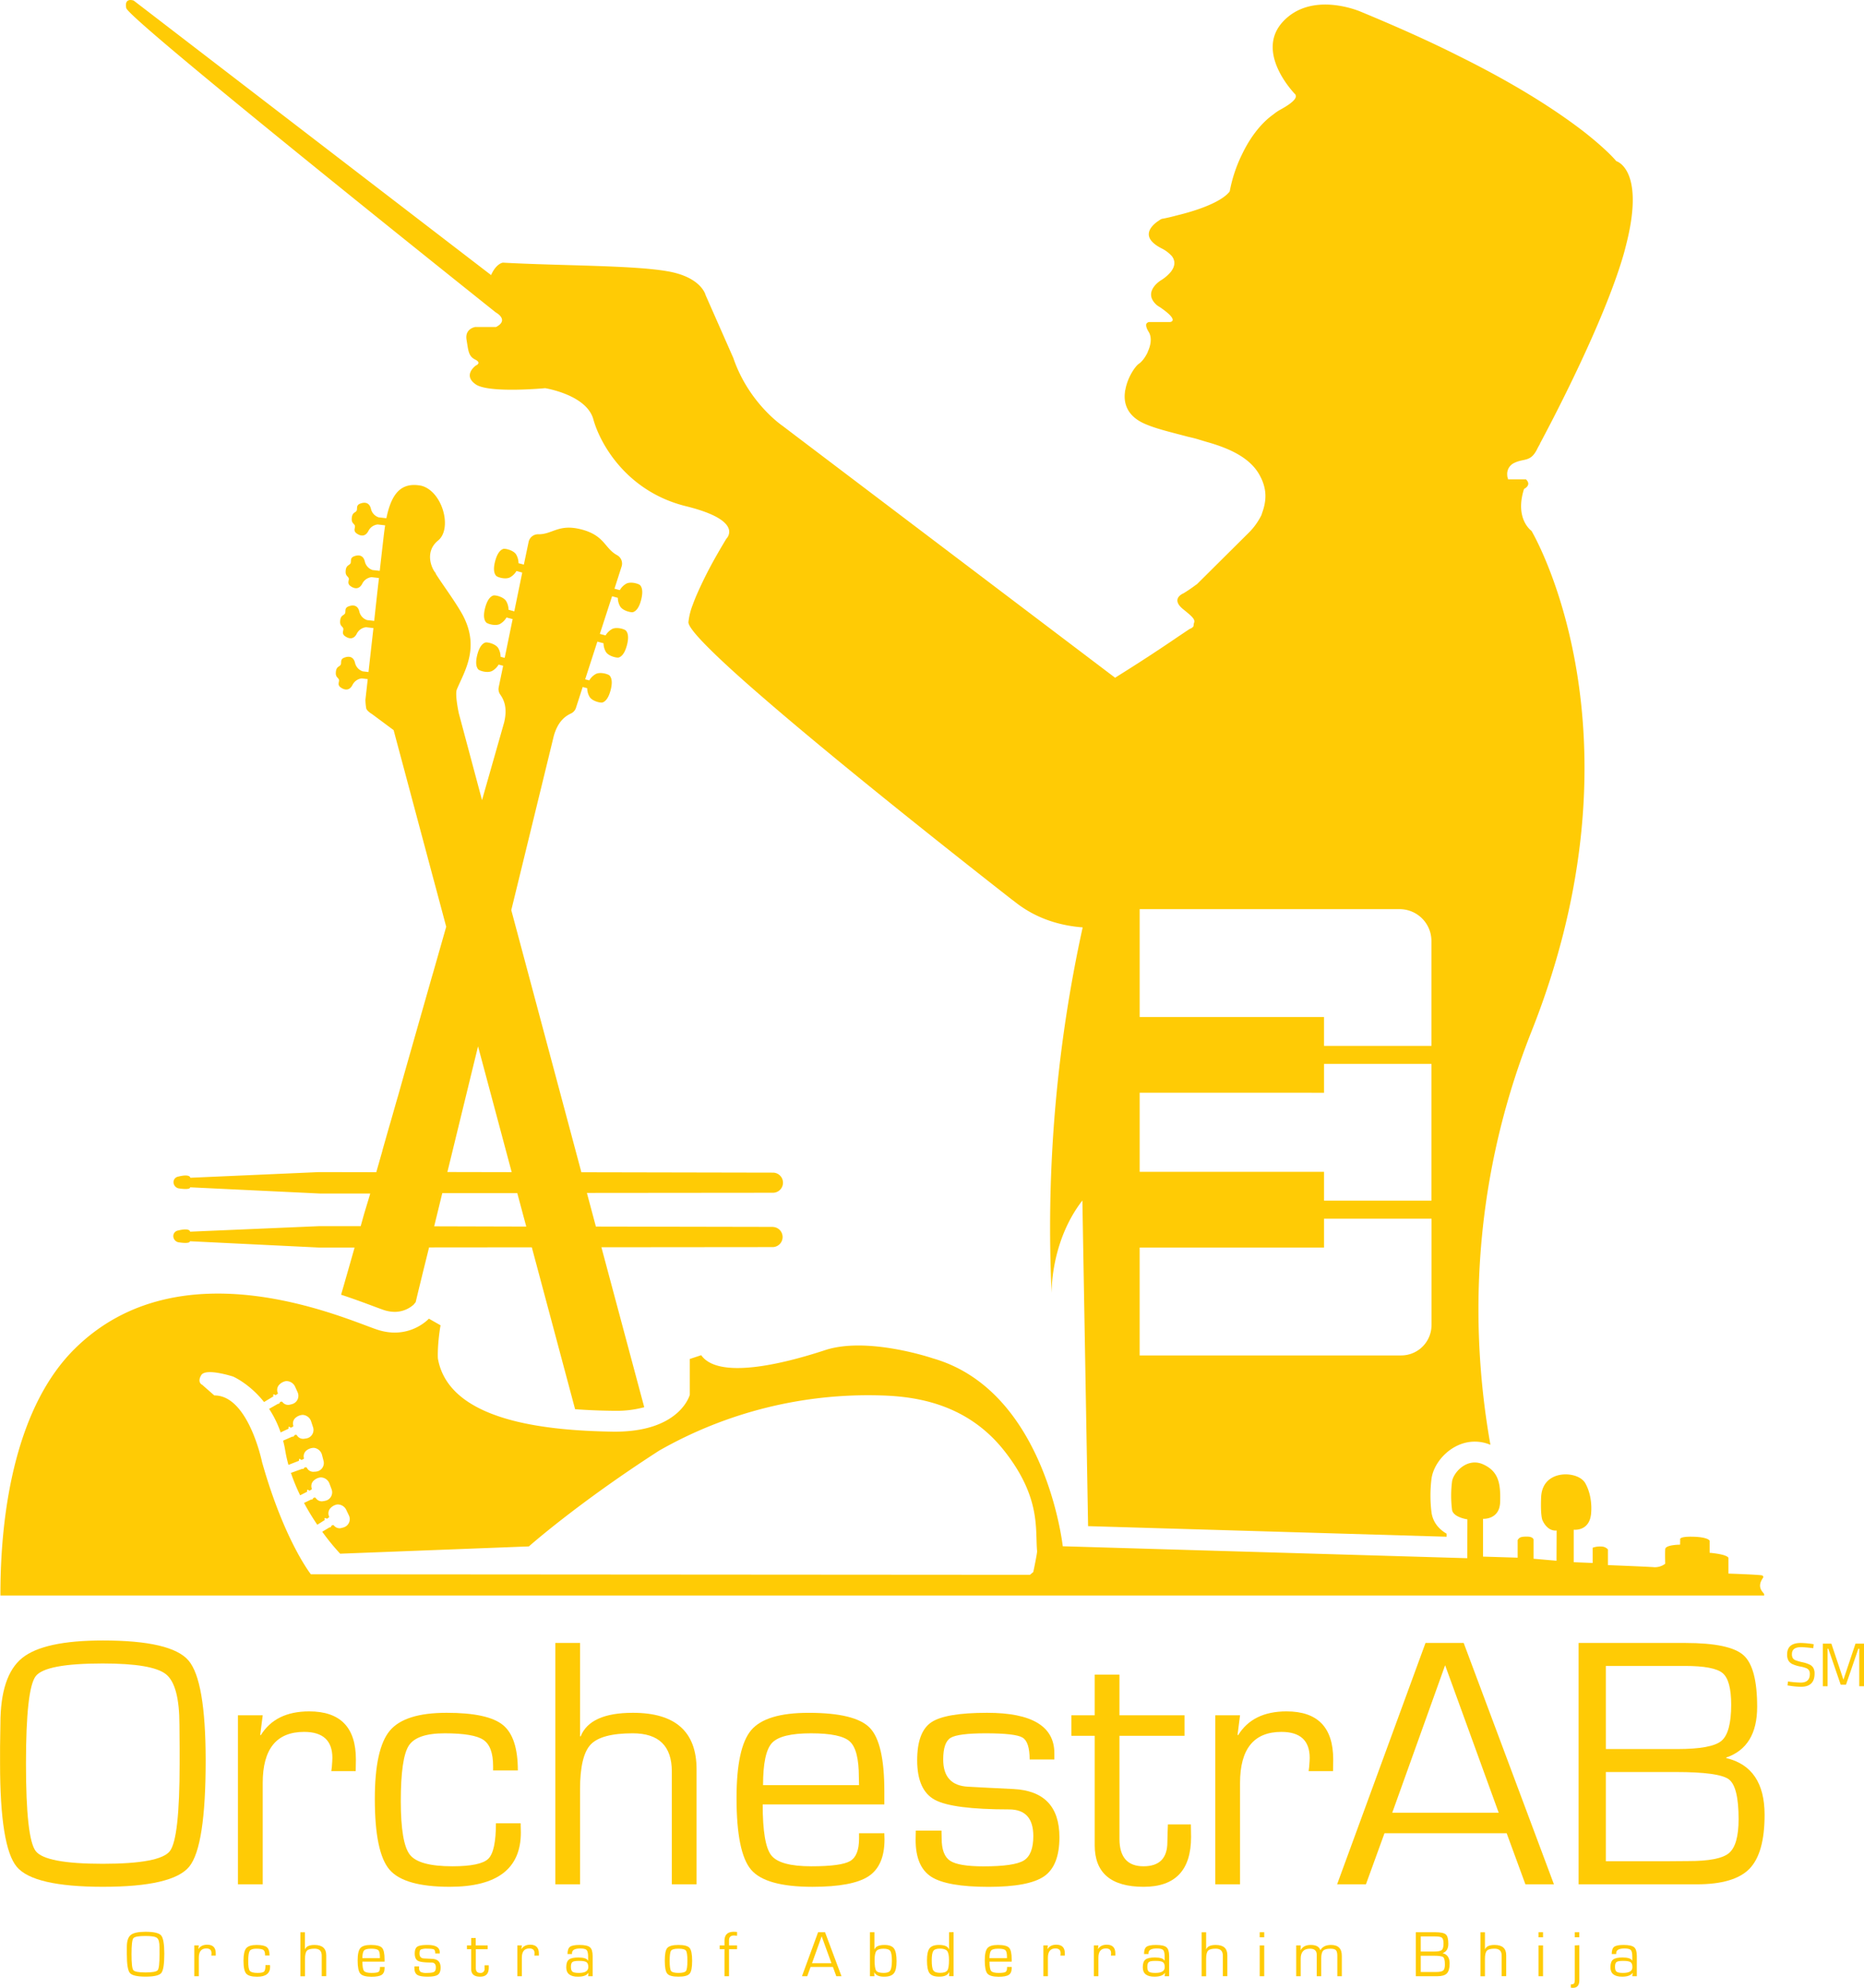 <svg xmlns="http://www.w3.org/2000/svg" viewBox="0 0 1171.6 1249.4"><defs><style>.cls-1{fill:#ffcb05;}</style></defs><g id="A"><path class="cls-1" d="M609.11,828l-111.28-.21-5.65-21.14,116.93-.11a6.32,6.32,0,1,0,0-12.64l-120.4-.24L444.65,628.91,449.52,609l.43-1.77,5.84-23.93.54-2.22,6.15-25.2.84-3.42,8.06-33.07c2.56-8.92,6.94-12.27,10.82-14.08a5.92,5.92,0,0,0,3.11-3.54l4.22-13.08,2.85.75a10.87,10.87,0,0,0,1.53,5.52c1.72,2.67,6.89,3.86,8.12,3.43s3.5-1.81,5.05-7.68.25-8.19-.6-9.17-5.94-2.5-8.75-1a10.86,10.86,0,0,0-4.06,4l-2.58-.68,7.66-23.68,3.88,1a10.92,10.92,0,0,0,1.53,5.52c1.72,2.66,6.89,3.85,8.12,3.42s3.5-1.81,5.05-7.68.25-8.19-.6-9.17-5.94-2.5-8.75-1a11,11,0,0,0-4.06,4l-3.61-.95L508,431.65l3.62,1a10.91,10.91,0,0,0,1.54,5.52c1.71,2.66,6.89,3.86,8.11,3.43s3.5-1.81,5-7.68.25-8.19-.6-9.17-5.94-2.5-8.74-1a11,11,0,0,0-4.06,4.05l-3.36-.89L514,412.92a6,6,0,0,0-2.95-7.14c-7.83-4.33-7.66-12.25-22.17-16.08s-18.27,3.13-27.22,3a6.07,6.07,0,0,0-6.1,4.75l-3,14.31-3.36-.88a10.93,10.93,0,0,0-1.53-5.53c-1.71-2.66-6.89-3.85-8.11-3.42s-3.5,1.81-5.05,7.68-.25,8.19.6,9.17,5.94,2.5,8.74,1a10.93,10.93,0,0,0,4.06-4l3.63,1-5,24.37-3.61-1a11,11,0,0,0-1.54-5.52c-1.71-2.66-6.89-3.86-8.11-3.42s-3.5,1.8-5.05,7.67-.25,8.19.6,9.18,5.94,2.49,8.74,1a11,11,0,0,0,4.06-4.05l3.88,1-5,24.37-2.58-.68a10.93,10.93,0,0,0-1.53-5.53c-1.71-2.66-6.89-3.85-8.11-3.42s-3.5,1.81-5,7.68-.25,8.19.6,9.17,5.93,2.5,8.74,1a10.93,10.93,0,0,0,4.06-4l2.85.75-2.79,13.46a5.9,5.9,0,0,0,.95,4.61c2.48,3.49,4.63,8.57,2.45,17.59l-9.54,33.5-.75,2.62-3.6,12.65-14.6-54.61c-.35-1.62-2.46-12-1.23-14.94,4.94-11.87,15.4-27.27,2.38-49.09-5.32-8.91-11.42-16.93-15.79-23.87l.47.2c-2.49-2.22-7.93-13.44,1.17-20.86s2.83-30.87-10.52-34.41c-12.65-2.46-18.77,4.73-22,20.42l-4.87-.56a7.35,7.35,0,0,1-4.82-5.3c-1-4.27-4.16-4.38-6.91-3.26s-1.33,3.41-2.23,4.58-2.52,1-2.9,4.18a.17.17,0,0,0,0,.07s0,.05,0,.07a6.67,6.67,0,0,0-.05.86c0,2.39,1.38,2.69,1.92,3.88.6,1.34-1.31,3.24,1.12,5s5.49,2.34,7.48-1.59a7.36,7.36,0,0,1,5.81-4l4.68.54q-.4,2.57-.74,5.37c-.48,4-1.46,12.63-2.66,23.23l-4.53-.52a7.35,7.35,0,0,1-4.82-5.29c-1-4.28-4.16-4.39-6.92-3.27s-1.32,3.41-2.22,4.58-2.52,1-2.9,4.18h0v.07a.22.22,0,0,0,0,.08,6.53,6.53,0,0,0-.05.85c0,2.39,1.38,2.69,1.92,3.88s-1.31,3.24,1.12,5,5.49,2.34,7.47-1.59a7.4,7.4,0,0,1,5.82-4l4.63.54c-1,8.4-2,17.75-3,26.95l-4.5-.52a7.33,7.33,0,0,1-4.82-5.29c-1-4.28-4.16-4.39-6.92-3.27s-1.33,3.41-2.23,4.58-2.51,1-2.9,4.18a.15.15,0,0,1,0,.07.22.22,0,0,1,0,.08h0c-.36,3.19,1.26,3.41,1.86,4.73s-1.31,3.24,1.12,5,5.5,2.34,7.48-1.59a7.41,7.41,0,0,1,5.81-4l4.62.53c-1.14,10.12-2.23,19.83-3.1,27.63l-3.64-.43a7.35,7.35,0,0,1-4.82-5.29c-1-4.27-4.15-4.38-6.91-3.26s-1.33,3.41-2.23,4.58-2.52,1-2.9,4.18a.2.2,0,0,1,0,.07s0,.05,0,.07h0c-.36,3.2,1.26,3.41,1.86,4.73s-1.31,3.25,1.12,5,5.5,2.33,7.48-1.59a7.41,7.41,0,0,1,5.81-4.05l3.75.44-1.46,13a34.46,34.46,0,0,0,.53,5.49c.49,1.66,3.74,3.57,3.74,3.57l13.46,10,.19.72,10.72,40.07.31,1.17,6.37,23.83.83,3.09,6.65,24.88.28,1,6.22,23.26.82,3.08.66,2.46-8.17,28.67-1,3.39-6.11,21.47-.09.3-4.5,15.79-.6,2.12-4.78,16.77-.88,3.1-4,14.21-1,3.39-3.74,13.12-1,3.39-4.22,14.82,0,.18-3.64,12.76-.22.8-36-.07-80.9,3.56s0-2.64-7.56-.73a3.55,3.55,0,0,0-3,3.54,4.06,4.06,0,0,0,3.1,3.83s7.28,1.28,7.37-.64l81.63,3.91,31.56,0-.4,1.4L352.39,819l-.75,2.62L350,827.54l-26.31,0L242.77,831s0-2.63-7.56-.73a3.56,3.56,0,0,0-3,3.55,4.06,4.06,0,0,0,3.1,3.82s7.28,1.28,7.37-.63L324.31,841l21.85,0-.52,1.82-.78,2.74-2.32,8.15-.78,2.74-.87,3-1.21,4.24-2,6.93c8.1,2.66,14.94,5.22,20.16,7.17,2.66,1,5,1.86,6.48,2.37a22.25,22.25,0,0,0,7.06,1.23,17.81,17.81,0,0,0,11.89-4.54l1.29-1.56.95-4,.76-3.14.35-1.45,2.34-9.55.14-.6L392,844.85l.2-.81.77-3.15,64.59-.06,1.9,7.12.83,3.08,2.54,9.5.39,1.47,2.59,9.68.61,2.28,2.41,9,.58,2.15,15.35,57.46q11,.84,23.66,1h1.54a65.83,65.83,0,0,0,18.26-2.25L501.3,840.79l107.81-.1a6.33,6.33,0,0,0,0-12.65ZM409.19,774.28l.48-2,7.5-30.74.83-3.42,3.82-15.66.84-3.43,1.1-4.52,7.95,29.72.14.52,8.5,31.79.74,2.77,3.82,14.28-40.42-.08Zm-13,53.35,5.09-20.85,47.15,0,.78,2.92.35,1.29,2.85,10.66.67,2.49,1,3.65Z" transform="translate(-123.29 -56.93)"/></g><g id="Maestro"><path class="cls-1" d="M1139.21,158.21s-5.47-6.83-20.7-18.74c-15.24-11.71-39.85-28.3-78.52-47.43-17.38-8.78-37.89-18-61.33-27.72,0,0-30.47-13.46-48.83,6.05s7.42,45.68,7.42,45.68a.84.84,0,0,1,.39.78c.59,1.17-.2,3.9-9.57,9a27.94,27.94,0,0,0-4.3,2.92c-7.23,5.08-14.06,13.47-19.34,24.21-.19.39-.38.78-.58,1.17a91.1,91.1,0,0,0-7.62,23,2.73,2.73,0,0,0-.39.59c0,.19-.19.19-.39.39-2,2.34-9.38,8.59-32.62,14.25-2.93.78-6.05,1.56-9.37,2.14a8.84,8.84,0,0,0-2.15,1.37c-.2,0-.2.19-.39.19-4.3,3.13-11.14,10,2.54,17a21.6,21.6,0,0,1,6.25,4.68l.19.2c2.74,3.7,1.37,7.22-.78,9.95l-.19.2a25.15,25.15,0,0,1-6.06,5.07s-12.11,7.42-2.15,15.81c.2,0,.39.19.59.39.39.2.58.39,1,.59,12.89,8.78,6.45,9.36,6.45,9.36H845.45a2.86,2.86,0,0,0-1.56,1c-.4.78-.4,2.34,1.56,5.47,1.95,3.51,1.17,8.19-.78,12.29v.2c-1.57,3.32-3.71,6.05-5.47,7.22-2.15,1.37-7.23,8.39-8.6,16.59a1.52,1.52,0,0,0-.19,1c-1,7,1.17,14.63,10.94,19.51,7.22,3.52,17.58,5.86,28.51,8.79,2.54.58,5.08,1.17,7.62,2,1.37.39,2.54.78,3.91,1.17,14.65,4.1,28.32,10.15,34.18,22.06a27.52,27.52,0,0,1,2.54,7c1.17,5.27.39,10.54-1.57,15.81a8,8,0,0,1-.78,2,42.09,42.09,0,0,1-6.64,9.36c-.37.39-.58.59-.58.59l-33,32.79c-.2,0-.2.2-.39.2a96.34,96.34,0,0,1-8,5.46s-8.6,3.32,0,10.15c4.5,3.63,7,5.73,6.84,7.65a2.21,2.21,0,0,1-.2.74,6.49,6.49,0,0,0-.23,1.09,11.73,11.73,0,0,1-.17,1.19,5.15,5.15,0,0,1-2.35,1.56c-3.39,2.26-6.86,4.58-9.25,6.21-21.15,14.39-36.6,23.71-37.56,24.46l-.05,0-201-152.21-8-6.08s-21.29-14.25-31-42.75l-17.39-39.43s-2.54-11.32-24-15C521,223.6,475.51,224,439.37,222c0,0-4.1.39-7.42,7.81L207.33,57.3S201.27,55,202.64,62C204,69.2,434.88,253.26,434.88,253.26s8.79,4.69.2,9.18H422s-6.64,1-5.47,8,1.17,10.35,5.47,12.49.39,3.71.39,3.71-8.6,6.05,0,11.91c8.4,5.66,43.56,2.34,43.56,2.34s26,4.1,30.27,19.52c4.3,15.61,21.1,45.48,58.21,54.65,22.58,5.56,27.13,11.89,27.2,16a6.5,6.5,0,0,1-1.81,4.46s-3,4.89-6.94,11.86l-.07.13A256.66,256.66,0,0,0,561,431.19l-.05.11h0c-.84,2-1.61,3.95-2.29,5.82A42.11,42.11,0,0,0,556,447.86c-.14,2.2,3.86,7.3,10.84,14.42,8.37,8.56,21,20.06,36,33C657.6,542.72,743,609.54,759,622.06l1.33,1,1.31,1,.37.29c13.48,10.44,28.56,14.41,41.78,15.41a881.74,881.74,0,0,0-19.51,230s-.95-32.16,19.33-58.36l3.59,204.66,225.35,6.65v-1.9c-4.83-2.8-8.65-7.17-9.51-13.43a85.84,85.84,0,0,1,0-21.07c1.47-11,13-23.36,27.17-23.36a25.36,25.36,0,0,1,9.87,2c-11.47-64.59-14.56-158,25.81-259.77q5.91-14.89,10.61-29.26c56.4-171.65-9.87-284.13-10.6-285.36h0s-10.74-7.41-4.69-26.35c0,0,5.08-2.34,1.17-6.05h-11.22l-.1-.58-.2-.59a4.6,4.6,0,0,1-.2-1.36,7.62,7.62,0,0,1,4.5-7.81c6-2.93,10-.39,14.06-8.2.39-.78,1-2,2-3.71v-.19c9-16.79,39.85-75.93,52.16-117.5,1-3.32,1.75-6.45,2.53-9.57C1157,163.09,1139.21,158.21,1139.21,158.21ZM839.62,628.3H1003a20,20,0,0,1,20,20.05v65.89H955.48V696.1l-115.86,0Zm0,115.39H955.49V725.57H1023v85.94H955.49V793.38H839.62Zm183.43,146A19.08,19.08,0,0,1,1004,908.78H839.61V841H955.49V822.83h67.56Z" transform="translate(-123.29 -56.93)"/></g><g id="Violon"><path class="cls-1" d="M1231.69,1058.13c-1.08-1.33-4-4.25-.33-9.5a1,1,0,0,0-.49-1.58c-1.18-.5-21.18-1.17-21.18-1.17v-9.83s-.08-2.17-11.83-3.25v-7.59s-.84-2.25-10.34-2.5-8.16,1.84-8.16,1.84l-.07,3.16s-9.18,0-9.35,2.84,0,9.16,0,9.16a10.86,10.86,0,0,1-6.83,2.17c-3.67-.33-29.17-1.33-29.17-1.33v-9.84a5.54,5.54,0,0,0-4-1.83,13.68,13.68,0,0,0-5.58.75v9.58l-11.92-.5V1018.3s9.92,1.25,10.92-10.17-3.42-18.58-3.42-18.58-1.58-4.25-8.83-5.67-18.67,1.08-19.17,14.17,1.08,14.75,1.08,14.75,2.75,6.58,8.67,6l-.08,19-14.42-1.25v-12s-.08-1.92-4.17-1.92-4.75.58-5.83,2.17v11.08l-21.75-.67v-23.75s10.42.67,10.75-10.5-.67-19.25-10.75-23.75-18.75,5.25-19.5,10.92a72.72,72.72,0,0,0,0,17.58c.67,4.84,9.67,6.09,9.67,6.09l-.09,24.41-254.25-7.5S780.69,931,709.69,910.63c0,0-41-14-67.83-5.17s-67,18.5-77.84,3.17L556.86,911v22.5s-6.17,23.84-48.67,23.17-102.83-6.83-109.67-46c0,0-.5-8,1.67-20.83l-7.33-4.17s-12.34,13.67-32.67,6.83-123.33-53.83-190,12.17c-35.76,35.4-46.77,98.8-46.63,155H1232.12A1.63,1.63,0,0,0,1231.69,1058.13Zm-459-13.18-2,1.7-452-.32s-16.74-21.09-30.7-70.57c0,0-8.59-42-30-41.84l-7.59-6.66s-3.46-1.47-.59-6.13,20,.93,20,.93,10.22,4.38,19.45,16l5.9-3.57s-.78-2.16,1.25-.76a3.59,3.59,0,0,0,1.61-1.14,4.7,4.7,0,0,1,.55-5.14,7.58,7.58,0,0,1,4.45-2.54,6,6,0,0,1,5.84,3.71c.63,1.38,1.11,2.45,1.48,3.27a5.41,5.41,0,0,1-2.29,7,7.92,7.92,0,0,1-2.22.74,4.5,4.5,0,0,1-5.12-1.71,1.26,1.26,0,0,0-1.64.56s-.07.81-1,.67l-5.64,3.21a65.19,65.19,0,0,1,7.25,14.8l5-2.35s-.55-2.23,1.32-.62a3.54,3.54,0,0,0,1.73-1,4.7,4.7,0,0,1,1.08-5,7.58,7.58,0,0,1,4.7-2.05,5.93,5.93,0,0,1,5.41,4.31c.48,1.44.85,2.55,1.12,3.4a5.4,5.4,0,0,1-3,6.74,7.51,7.51,0,0,1-2.29.5,4.5,4.5,0,0,1-4.91-2.24,1.25,1.25,0,0,0-1.69.39s-.15.79-1.1.55l-5.82,2.53c.53,2,1,4.13,1.36,6.33a86,86,0,0,0,2,8.92l6.65-2.6s-.4-2.26,1.36-.53a3.61,3.61,0,0,0,1.79-.85,4.71,4.71,0,0,1,1.41-5,7.58,7.58,0,0,1,4.83-1.73,5.94,5.94,0,0,1,5.11,4.65c.39,1.47.68,2.61.9,3.47a5.4,5.4,0,0,1-3.46,6.53,7.66,7.66,0,0,1-2.32.34,4.51,4.51,0,0,1-4.75-2.56,1.24,1.24,0,0,0-1.7.28s-.21.77-1.15.47l-7.12,2.56a119,119,0,0,0,5.81,14.08l4.43-2.28s-.64-2.21,1.3-.67a3.49,3.49,0,0,0,1.68-1,4.69,4.69,0,0,1,.89-5.08,7.56,7.56,0,0,1,4.62-2.23,5.93,5.93,0,0,1,5.57,4.09c.54,1.42.95,2.52,1.26,3.36a5.43,5.43,0,0,1-2.76,6.86,8.18,8.18,0,0,1-2.27.58,4.51,4.51,0,0,1-5-2.05,1.25,1.25,0,0,0-1.67.45s-.13.79-1.09.59l-4.52,2.18a155.4,155.4,0,0,0,8.33,13.71l4.73-3s-.83-2.14,1.23-.78a3.55,3.55,0,0,0,1.59-1.18,4.68,4.68,0,0,1,.44-5.14,7.52,7.52,0,0,1,4.4-2.63,5.93,5.93,0,0,1,5.91,3.58c.66,1.37,1.16,2.43,1.55,3.23a5.43,5.43,0,0,1-2.14,7.08,8,8,0,0,1-2.21.78,4.51,4.51,0,0,1-5.15-1.6,1.24,1.24,0,0,0-1.62.59s-.06.81-1,.69l-4.62,2.76a142.86,142.86,0,0,0,11.27,13.81l118.62-4.58s30.36-27,81.91-60.22a265.31,265.31,0,0,1,139.42-34.66c22.93.62,54.59,5.61,77.67,35.06s19.12,49.3,20.44,62.9C775.23,1031.88,774.8,1035.24,772.73,1045Z" transform="translate(-123.29 -56.93)"/></g><g id="Text_copy" data-name="Text copy"><path class="cls-1" d="M241.75,1100.48Q231,1087.92,188,1087.92q-37.23,0-50.84,11.06t-13.61,41.28l-.22,14.34v10.66q0,52.35,10.5,64.9T188,1242.72q43.89,0,54.23-12.67t10.33-66.79Q252.52,1113,241.75,1100.48Zm-5.56,64.78q0,47-6.11,55t-42.23,8q-36,0-42.12-8t-6.11-55q0-46.89,6.11-54.89t42.12-8q31.34,0,39.78,6.78t8.45,31.89l.11,14.33Z" transform="translate(-123.29 -56.93)"/><path class="cls-1" d="M317.64,1132.48q-21.22,0-30.45,15l-.33-.33,1.56-12.22H272.86v106.23h15.56v-63.67q0-32.12,26-32.12,17.77,0,17.78,16.34,0,1.44-.33,5.67l-.34,2.66h15.34l.11-7.33Q347,1132.48,317.64,1132.48Z" transform="translate(-123.29 -56.93)"/><path class="cls-1" d="M450.55,1202.82H435q0,17.57-4.78,22.28t-22.56,4.73q-21,0-26.72-7.23t-5.73-33.67q0-27.11,5-34.89t22.56-7.78q18.23,0,24.34,4.11t6.11,16.45v2.78h15.56q0-21-9.45-28.62T404,1133.37q-26.34,0-35.73,11.28t-9.39,42.84q0,33.67,9.22,44.45t37.9,10.78q44.67,0,44.67-34.12Z" transform="translate(-123.29 -56.93)"/><path class="cls-1" d="M521.11,1133.37q-27,0-32.89,14.89l-.34-.22v-58.56H472.33v151.68h15.55v-59.78q0-21,6.67-28.06t26.45-7.06q24.56,0,24.56,24v70.89h15.55v-72.23Q561.11,1133.38,521.11,1133.37Z" transform="translate(-123.29 -56.93)"/><path class="cls-1" d="M679.13,1209.05H663.24v3.33q0,10.89-5.62,14.17t-24.39,3.28q-19.77,0-25.17-6.89t-5.39-32h76.46v-8.33q0-30.35-9.12-39.78t-38.44-9.45q-26.9,0-36.12,10.89t-9.22,42.67q0,34.33,9.17,45.06t38.5,10.73q25.23,0,35.28-6.61t10.06-23.17Zm-70.62-56.73q5.61-6.06,24.5-6.06t24.45,5.17q5.67,5.16,5.66,22.39l.12,5H602.9Q602.9,1158.38,608.51,1152.32Z" transform="translate(-123.29 -56.93)"/><path class="cls-1" d="M760.25,1181.27l-15.89-.78-12.56-.67q-15.67-.78-15.67-17.11,0-10.79,4.67-13.61t22-2.84q18.68,0,23.17,2.67t4.5,13.78H786v-3.89q0-25.44-42.23-25.45-26.34,0-35.17,6t-8.83,23.83q0,18.9,11.16,24.89t46.62,6q15.23,0,15.22,16.77,0,11.67-6,15.34t-25.28,3.67q-15.68,0-21-3.5t-5.33-13.95l-.11-5H698.91l-.12,5.78q0,16.89,9.84,23.22t36,6.34q25.44,0,35-6.67t9.56-24.56Q789.14,1182.72,760.25,1181.27Z" transform="translate(-123.29 -56.93)"/><path class="cls-1" d="M871.81,1203.49H857.37l-.22,5.89-.12,5.22q0,15.23-15,15.23t-15.11-17v-65h40.89v-12.89H826.92v-25.56H811.36v25.56H796.7v12.89h14.66v68.78q0,26.12,30.78,26.12,29.79,0,29.79-31.34Z" transform="translate(-123.29 -56.93)"/><path class="cls-1" d="M931.93,1132.48q-21.23,0-30.45,15l-.33-.33,1.56-12.22H887.15v106.23h15.56v-63.67q0-32.12,26-32.12,17.77,0,17.78,16.34,0,1.44-.33,5.67l-.34,2.66h15.34l.11-7.33Q961.27,1132.48,931.93,1132.48Z" transform="translate(-123.29 -56.93)"/><path class="cls-1" d="M1043.28,1089.48h-24l-55.56,151.68h18.12l11.66-32.11h76.79l11.78,32.11H1100Zm-44.9,106.68,33.23-92.68,33.67,92.68Z" transform="translate(-123.29 -56.93)"/><path class="cls-1" d="M1208.3,1161.82v-.33q19.44-6.67,19.44-31.9,0-24.78-8.61-32.44t-36.5-7.67h-67.12v151.68h74.34q23.55,0,33.06-9.78t9.5-33.89Q1232.41,1167.59,1208.3,1161.82Zm-75.68-57.9h49.67q18.35,0,23.73,4.5t5.39,19.84q0,17.67-6.17,22.78t-27.61,5.11h-45Zm77.4,117.63q-6.06,5.06-25.62,5l-15.44.12h-36.34V1170.6h44.12q27.1,0,33.22,4.61t6.11,25Q1216.07,1216.49,1210,1221.55Z" transform="translate(-123.29 -56.93)"/><path class="cls-1" d="M224.56,1273.28q-2-2.29-9.8-2.29-6.78,0-9.27,2t-2.48,7.52l0,2.61v1.95q0,9.54,1.92,11.82t9.87,2.29q8,0,9.88-2.31t1.89-12.17Q226.53,1275.57,224.56,1273.28Zm-1,11.81q0,8.57-1.11,10c-.75,1-3.31,1.46-7.7,1.46s-6.93-.49-7.68-1.46-1.11-4.31-1.11-10,.37-9,1.11-10,3.3-1.46,7.68-1.46c3.81,0,6.22.41,7.25,1.24s1.54,2.76,1.54,5.81l0,2.61Z" transform="translate(-123.29 -56.93)"/><path class="cls-1" d="M253.58,1279.11q-3.87,0-5.55,2.74l-.06-.06.28-2.23h-2.84v19.36h2.84v-11.61q0-5.85,4.74-5.85,3.24,0,3.24,3c0,.17,0,.52-.06,1l-.06.49h2.79l0-1.34Q258.92,1279.12,253.58,1279.11Z" transform="translate(-123.29 -56.93)"/><path class="cls-1" d="M293,1291.93h-2.84c0,2.14-.29,3.49-.87,4.06s-1.95.86-4.11.86q-3.82,0-4.87-1.31t-1-6.14q0-4.94.91-6.36c.61-.94,2-1.42,4.11-1.42s3.69.25,4.44.75,1.11,1.5,1.11,3v.51h2.84c0-2.56-.58-4.29-1.73-5.22s-3.29-1.39-6.44-1.39-5.37.69-6.51,2.06-1.71,4-1.71,7.81q0,6.13,1.68,8.1t6.91,2q8.14,0,8.14-6.22Z" transform="translate(-123.29 -56.93)"/><path class="cls-1" d="M321,1279.27q-4.92,0-6,2.72l-.06,0v-10.68h-2.84v27.65H315V1288q0-3.82,1.21-5.11t4.82-1.29c3,0,4.48,1.46,4.48,4.38v12.92h2.83v-13.17Q328.31,1279.27,321,1279.27Z" transform="translate(-123.29 -56.93)"/><path class="cls-1" d="M365,1293.07h-2.89v.6c0,1.33-.35,2.19-1,2.59s-2.16.59-4.44.59-3.94-.41-4.59-1.25-1-2.78-1-5.84H365v-1.51q0-5.54-1.66-7.26c-1.11-1.14-3.44-1.72-7-1.72-3.26,0-5.46.66-6.58,2s-1.68,3.91-1.68,7.78q0,6.26,1.67,8.21t7,2c3.06,0,5.21-.4,6.43-1.2s1.83-2.21,1.83-4.22Zm-12.87-10.34q1-1.11,4.47-1.11c2.28,0,3.76.32,4.45.94s1,2,1,4.09l0,.91h-11Q351.11,1283.82,352.13,1282.73Z" transform="translate(-123.29 -56.93)"/><path class="cls-1" d="M395,1288l-2.9-.14-2.29-.12c-1.9-.1-2.85-1.13-2.85-3.12,0-1.31.28-2.14.85-2.48a9.53,9.53,0,0,1,4-.52c2.27,0,3.67.17,4.22.49s.82,1.16.82,2.51h2.84v-.71q0-4.64-7.7-4.64c-3.2,0-5.34.37-6.41,1.09s-1.61,2.17-1.61,4.34.68,3.81,2,4.54,4.18,1.09,8.49,1.09c1.85,0,2.78,1,2.78,3.06,0,1.42-.37,2.35-1.11,2.8s-2.27.66-4.61.66a7.8,7.8,0,0,1-3.82-.63,2.85,2.85,0,0,1-1-2.55l0-.91h-2.93l0,1.06q0,3.08,1.79,4.23t6.55,1.15q4.63,0,6.38-1.21t1.74-4.48C400.23,1290,398.48,1288.18,395,1288Z" transform="translate(-123.29 -56.93)"/><path class="cls-1" d="M430.48,1292.05h-2.63l0,1.08,0,.95a2.43,2.43,0,0,1-2.74,2.77c-1.83,0-2.75-1-2.75-3.1v-11.84h7.45v-2.35H422.3v-4.66h-2.84v4.66h-2.67v2.35h2.67v12.53c0,3.18,1.88,4.76,5.61,4.76s5.43-1.9,5.43-5.71Z" transform="translate(-123.29 -56.93)"/><path class="cls-1" d="M456.62,1279.11q-3.87,0-5.55,2.74l-.06-.06.28-2.23h-2.83v19.36h2.83v-11.61q0-5.85,4.74-5.85,3.24,0,3.24,3c0,.17,0,.52-.06,1l-.06.49H462l0-1.34C462,1281,460.18,1279.11,456.62,1279.11Z" transform="translate(-123.29 -56.93)"/><path class="cls-1" d="M494.08,1280.7q-1.69-1.42-6.54-1.43-4.46,0-6,1.17T480,1285h2.82c0-.29,0-.48,0-.57q0-2.94,5.22-2.94c2.06,0,3.39.33,4,1s.92,2.09.92,4.31v2.35l-.06,0q-1-2-6.12-2-4.29,0-5.94,1.34t-1.64,4.84q0,5.89,7.34,5.89c3.3,0,5.5-.79,6.58-2.39l.06,0-.22,2.09h2.83v-12.78C495.78,1283.47,495.21,1281.65,494.08,1280.7Zm-7,16.15c-2,0-3.3-.25-3.95-.76s-1-1.54-1-3.11.33-2.49,1-3,2.07-.69,4.25-.69,3.75.26,4.52.79,1.17,1.55,1.17,3.08Q493.09,1296.86,487.09,1296.85Z" transform="translate(-123.29 -56.93)"/><path class="cls-1" d="M556.73,1281.14q-1.61-1.87-7-1.87c-3.57,0-5.88.62-7,1.87s-1.6,3.94-1.6,8.1.53,6.86,1.6,8.1,3.38,1.86,7,1.86,5.9-.62,7-1.86,1.6-3.94,1.6-8.1S557.79,1282.38,556.73,1281.14Zm-2.28,14.49c-.6.81-2.17,1.22-4.69,1.22s-4.07-.41-4.67-1.22-.9-3-.9-6.39.3-5.57.9-6.39,2.16-1.23,4.67-1.23,4.09.41,4.69,1.23.9,3,.9,6.39S555.05,1294.81,554.45,1295.63Z" transform="translate(-123.29 -56.93)"/><path class="cls-1" d="M584.56,1273.34c.42,0,1.09.05,2,.14v-2.35a18.39,18.39,0,0,0-2.05-.14q-5.85,0-5.85,5.69v2.88h-3v2.35h3v17h2.84v-17h5.06v-2.35h-5.06v-3.14Q581.51,1273.34,584.56,1273.34Z" transform="translate(-123.29 -56.93)"/><path class="cls-1" d="M641.86,1271.27h-4.37l-10.13,27.65h3.3l2.13-5.85h14l2.15,5.85h3.26Zm-8.18,19.45,6.06-16.89,6.13,16.89Z" transform="translate(-123.29 -56.93)"/><path class="cls-1" d="M685.2,1281.48q-1.62-2.2-5.88-2.21-5.39,0-6.36,2.82l-.06-.06v-10.76h-2.83v27.65h2.83l-.14-2.39.08,0c1,1.8,3,2.69,6.08,2.69s5-.7,6.18-2.11,1.72-3.95,1.72-7.61C686.82,1285.62,686.27,1283,685.2,1281.48Zm-2.36,13.9c-.67,1-2.05,1.47-4.13,1.47q-3.68,0-4.7-1.43t-1-6.69c0-2.83.38-4.73,1.14-5.68s2.25-1.43,4.47-1.43,3.6.49,4.26,1.47,1,3.07,1,6.27C683.84,1292.4,683.5,1294.41,682.84,1295.38Z" transform="translate(-123.29 -56.93)"/><path class="cls-1" d="M719.8,1271.27V1282l-.06,0q-1-2.74-6.3-2.74-4.23,0-5.87,2.12c-1.1,1.41-1.64,3.93-1.64,7.56,0,4,.54,6.64,1.63,8.09s3.11,2.16,6.08,2.16q4.89,0,6.22-2.81l.08,0-.14,2.51h2.83v-27.65Zm-1.07,24q-1.07,1.53-4.56,1.53c-2.15,0-3.56-.51-4.24-1.53s-1-3.15-1-6.39q0-4.41,1-5.86c.68-1,2.07-1.45,4.17-1.45s3.73.49,4.5,1.45,1.17,2.83,1.17,5.6Q719.78,1293.8,718.73,1295.32Z" transform="translate(-123.29 -56.93)"/><path class="cls-1" d="M759.16,1293.07h-2.89v.6c0,1.33-.35,2.19-1,2.59s-2.16.59-4.44.59-3.93-.41-4.59-1.25-1-2.78-1-5.84h13.93v-1.51q0-5.54-1.66-7.26c-1.11-1.14-3.44-1.72-7-1.72-3.26,0-5.46.66-6.58,2s-1.68,3.91-1.68,7.78q0,6.26,1.67,8.21t7,2c3.06,0,5.21-.4,6.43-1.2s1.83-2.21,1.83-4.22Zm-12.87-10.34q1-1.11,4.47-1.11c2.28,0,3.76.32,4.45.94s1,2,1,4.09l0,.91h-11Q745.27,1283.82,746.29,1282.73Z" transform="translate(-123.29 -56.93)"/><path class="cls-1" d="M787.26,1279.11q-3.85,0-5.54,2.74l-.07-.06.29-2.23H779.1v19.36h2.84v-11.61q0-5.85,4.74-5.85,3.24,0,3.24,3c0,.17,0,.52-.06,1l-.06.49h2.79l0-1.34Q792.61,1279.12,787.26,1279.11Z" transform="translate(-123.29 -56.93)"/><path class="cls-1" d="M819,1279.11q-3.87,0-5.55,2.74l-.06-.06.29-2.23h-2.84v19.36h2.84v-11.61q0-5.85,4.74-5.85,3.24,0,3.24,3c0,.17,0,.52-.06,1l-.07.49h2.8l0-1.34Q824.32,1279.12,819,1279.11Z" transform="translate(-123.29 -56.93)"/><path class="cls-1" d="M856.43,1280.7q-1.7-1.42-6.54-1.43-4.46,0-6,1.17t-1.52,4.55h2.81c0-.29,0-.48,0-.57q0-2.94,5.23-2.94c2.05,0,3.38.33,4,1s.91,2.09.91,4.31v2.35l-.06,0q-1-2-6.12-2-4.29,0-5.93,1.34c-1.1.89-1.64,2.5-1.64,4.84q0,5.89,7.33,5.89c3.3,0,5.5-.79,6.58-2.39l.06,0-.22,2.09h2.83v-12.78C858.13,1283.47,857.57,1281.65,856.43,1280.7Zm-7,16.15c-2,0-3.3-.25-4-.76s-1-1.54-1-3.11.33-2.49,1-3,2.07-.69,4.25-.69,3.75.26,4.52.79,1.17,1.55,1.17,3.08Q855.44,1296.86,849.44,1296.85Z" transform="translate(-123.29 -56.93)"/><path class="cls-1" d="M887.45,1279.27q-4.92,0-6,2.72l-.06,0v-10.68h-2.84v27.65h2.84V1288q0-3.82,1.21-5.11t4.82-1.29c3,0,4.48,1.46,4.48,4.38v12.92h2.83v-13.17Q894.74,1279.27,887.45,1279.27Z" transform="translate(-123.29 -56.93)"/><path class="cls-1" d="M915.07,1271.27v3.18h2.83v-3.18Zm0,8.29v19.36h2.83v-19.36Z" transform="translate(-123.29 -56.93)"/><path class="cls-1" d="M959.92,1279.27q-4.84,0-6.66,3.26h-.09q-1-3.26-6-3.26-4.68,0-6.32,3.26l-.06-.06.06-2.91H938v19.36h2.84v-11q0-6.3,5.79-6.3,4.27,0,4.28,3.75l0,.89v12.66h2.83v-11.2q0-3.57,1.2-4.83c.79-.84,2.31-1.27,4.55-1.27,1.69,0,2.84.31,3.45.91s.91,1.77.91,3.47v12.92h2.83v-12.66Q966.76,1279.27,959.92,1279.27Z" transform="translate(-123.29 -56.93)"/><path class="cls-1" d="M1030.08,1284.46v-.06q3.54-1.22,3.54-5.81t-1.57-5.92q-1.56-1.39-6.65-1.4h-12.23v27.65h13.55c2.86,0,4.87-.6,6-1.78s1.73-3.25,1.73-6.18Q1034.47,1285.51,1030.08,1284.46Zm-13.79-10.55h9c2.23,0,3.67.27,4.32.82s1,1.75,1,3.61c0,2.15-.38,3.53-1.13,4.15s-2.43.94-5,.94h-8.2Zm14.1,21.43c-.73.62-2.29.93-4.67.93l-2.81,0h-6.62v-10.23h8q4.93,0,6.05.84c.74.56,1.12,2.08,1.12,4.55C1031.5,1293.43,1031.13,1294.73,1030.39,1295.34Z" transform="translate(-123.29 -56.93)"/><path class="cls-1" d="M1062.7,1279.27q-4.92,0-6,2.72l-.06,0v-10.68h-2.83v27.65h2.83V1288q0-3.82,1.22-5.11c.81-.86,2.41-1.29,4.82-1.29q4.47,0,4.47,4.38v12.92H1070v-13.17Q1070,1279.27,1062.7,1279.27Z" transform="translate(-123.29 -56.93)"/><path class="cls-1" d="M1090.31,1271.27v3.18h2.84v-3.18Zm0,8.29v19.36h2.84v-19.36Z" transform="translate(-123.29 -56.93)"/><path class="cls-1" d="M1113.11,1279.56v21.14c0,1.66-.22,2.67-.65,3l-1.17.38-.37,0-.32,0v2a7.94,7.94,0,0,0,1.36.14c2.66,0,4-1.6,4-4.8v-22Zm0-8.29v3.18h2.83v-3.18Z" transform="translate(-123.29 -56.93)"/><path class="cls-1" d="M1150.39,1280.7q-1.71-1.42-6.54-1.43c-3,0-5,.39-6,1.17s-1.53,2.29-1.53,4.55h2.82c0-.29,0-.48,0-.57q0-2.94,5.22-2.94c2.05,0,3.38.33,4,1s.91,2.09.91,4.31v2.35l-.06,0q-1-2-6.12-2-4.29,0-5.93,1.34t-1.64,4.84q0,5.89,7.33,5.89c3.31,0,5.5-.79,6.58-2.39l.06,0-.22,2.09h2.84v-12.78C1152.09,1283.47,1151.52,1281.65,1150.39,1280.7Zm-7,16.15c-2,0-3.3-.25-4-.76s-1-1.54-1-3.11.32-2.49,1-3,2.07-.69,4.24-.69,3.75.26,4.53.79,1.16,1.55,1.16,3.08C1149.39,1295.64,1147.4,1296.85,1143.4,1296.85Z" transform="translate(-123.29 -56.93)"/><path class="cls-1" d="M1248.21,1116.36l-1.4-.19.31-2.48a65.92,65.92,0,0,0,8,.7q5.71,0,5.72-5.38a4.41,4.41,0,0,0-.52-2.32,3.76,3.76,0,0,0-1.78-1.39,19,19,0,0,0-3.65-1,21.74,21.74,0,0,1-4.93-1.51,5.7,5.7,0,0,1-2.58-2.28,7.78,7.78,0,0,1-.81-3.83q0-7.2,8.63-7.2a56.65,56.65,0,0,1,8.08.78l-.27,2.51q-5.57-.66-7.62-.66-5.81,0-5.8,4.37a4.67,4.67,0,0,0,.56,2.54,3.88,3.88,0,0,0,1.91,1.41,31.44,31.44,0,0,0,4.3,1.2,19.5,19.5,0,0,1,4.42,1.47,5.3,5.3,0,0,1,2.31,2.14,7.34,7.34,0,0,1,.73,3.54q0,8.23-8.55,8.24A49.51,49.51,0,0,1,1248.21,1116.36Z" transform="translate(-123.29 -56.93)"/><path class="cls-1" d="M1294.89,1089.91v26.76h-3v-23.59h-.54l-7.78,22.63h-3.32l-7.78-22.63H1272v23.59h-3v-26.76h5.38l7.58,22.66,7.58-22.66Z" transform="translate(-123.29 -56.93)"/></g></svg>